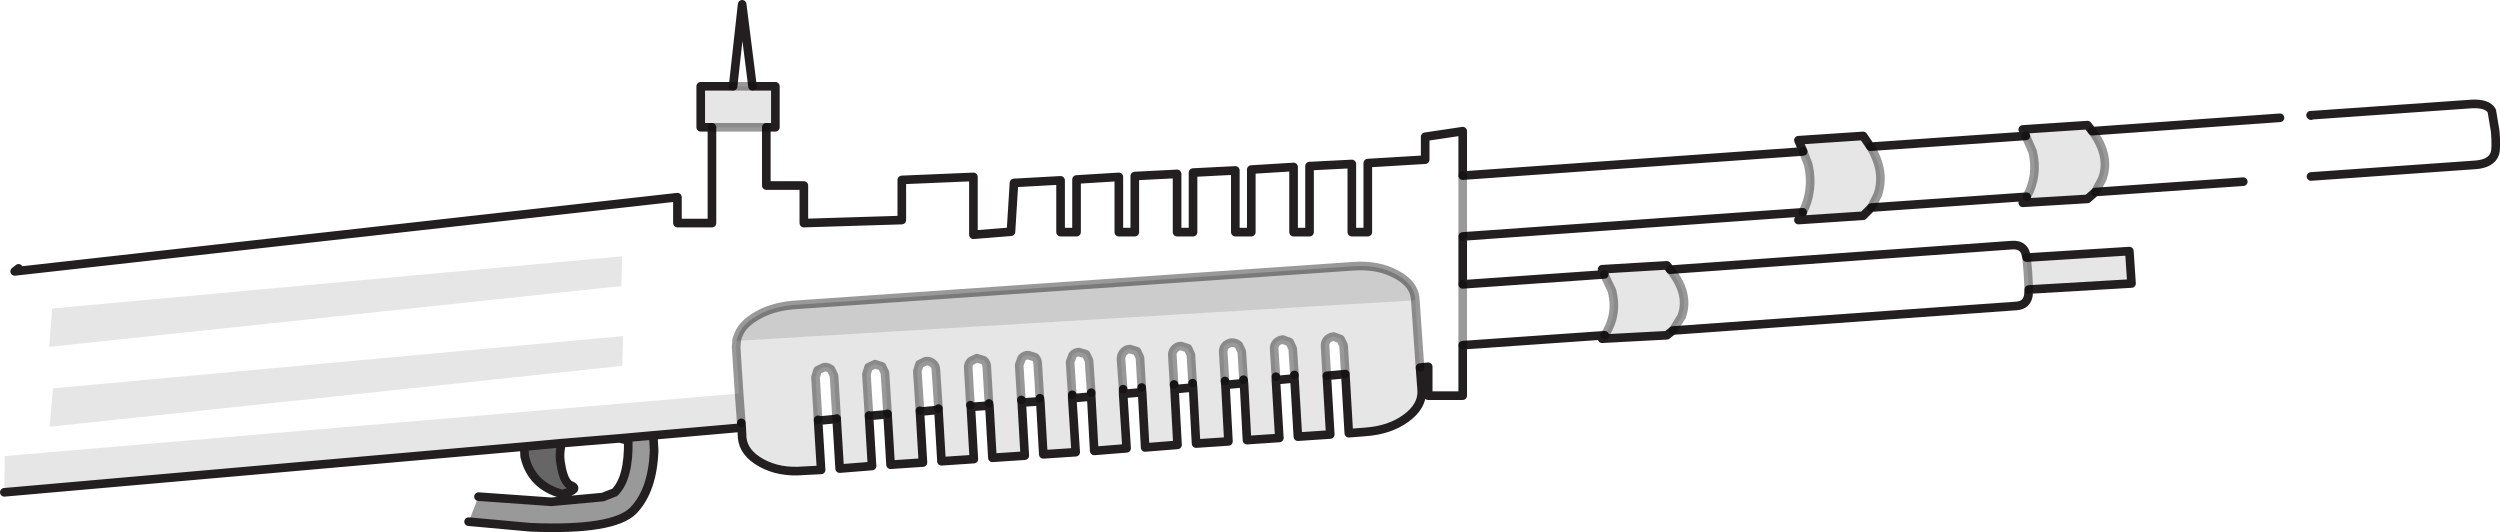 <?xml version="1.0" encoding="UTF-8" standalone="no"?>
<svg xmlns:xlink="http://www.w3.org/1999/xlink" height="61.65px" width="289.7px" xmlns="http://www.w3.org/2000/svg">
  <g transform="matrix(1.0, 0.0, 0.0, 1.0, 124.45, 43.85)">
    <path d="M-122.75 -12.4 L-123.3 -11.7 -122.75 -12.4 M143.35 -30.45 L143.3 -30.5 143.35 -30.5 143.35 -30.45" fill="#dcddde" fill-rule="evenodd" stroke="none"/>
    <path d="M-35.65 -29.1 L-35.65 -22.35 -31.3 -22.35 -31.3 -18.0 -19.95 -18.35 -19.95 -23.0 -11.65 -23.35 -11.65 -16.65 -7.3 -17.0 -6.95 -22.65 -1.55 -22.95 -1.55 -16.95 0.3 -16.95 0.3 -23.05 5.2 -23.35 5.2 -16.95 7.05 -16.95 7.05 -23.45 11.95 -23.7 11.95 -16.95 13.8 -16.95 13.8 -23.85 18.7 -24.1 18.7 -16.95 20.55 -16.95 20.55 -24.2 25.45 -24.5 25.45 -16.95 27.3 -16.95 27.3 -24.6 32.2 -24.85 32.2 -16.95 34.05 -16.95 34.05 -24.95 40.7 -25.35 40.7 -28.0 45.05 -28.65 45.05 -23.5 45.05 -16.45 45.05 -23.5 84.5 -26.3 85.1 -24.75 Q85.75 -21.8 84.45 -19.25 L45.05 -16.45 45.05 -10.9 45.05 -3.85 45.05 -10.9 61.45 -12.05 62.35 -10.15 Q63.05 -7.4 61.5 -5.0 L45.05 -3.85 45.05 2.0 41.05 2.0 41.05 -1.35 40.1 -1.25 39.55 -9.15 Q39.45 -10.95 37.35 -12.05 35.25 -13.2 32.4 -13.0 L-32.6 -8.5 Q-35.2 -8.25 -37.0 -7.1 -38.55 -6.15 -38.95 -4.85 L-39.05 -4.6 -39.15 -3.65 -38.8 1.75 -123.9 9.0 -123.65 -9.65 -123.7 -10.8 -123.65 -10.95 -123.3 -11.7 -122.75 -12.4 -45.95 -21.0 -45.95 -18.0 -41.95 -18.0 -41.95 -29.1 -35.65 -29.1 M92.3 -26.85 L110.3 -28.1 111.1 -26.25 Q111.75 -23.45 110.4 -21.05 L92.4 -19.8 93.15 -21.3 Q94.05 -23.95 92.3 -26.85 M118.0 -28.65 L139.75 -30.2 138.25 -27.1 135.5 -22.8 118.35 -21.6 119.15 -23.1 Q120.15 -25.75 118.0 -28.65 M-0.2 1.9 L-0.45 -1.9 -0.15 -2.7 Q0.15 -3.05 0.6 -3.05 L1.4 -2.8 1.75 -2.05 2.0 1.65 2.0 2.1 -0.2 2.3 -0.2 1.9 M5.7 1.8 L5.7 1.25 5.45 -2.25 Q5.45 -2.7 5.75 -3.05 6.05 -3.4 6.5 -3.4 L7.3 -3.15 7.65 -2.4 7.85 1.05 7.9 1.6 5.7 1.8 M11.65 1.25 L11.6 0.7 11.4 -2.65 Q11.35 -3.05 11.65 -3.4 11.95 -3.75 12.4 -3.75 L13.2 -3.5 13.55 -2.75 13.75 0.55 13.8 1.05 11.65 1.25 M17.55 0.75 L17.5 0.3 17.3 -3.0 Q17.25 -3.45 17.55 -3.8 17.85 -4.1 18.3 -4.15 18.75 -4.15 19.1 -3.85 L19.45 -3.1 19.65 0.15 19.7 0.55 17.55 0.75 M23.4 0.2 L23.4 -0.2 23.2 -3.35 Q23.15 -3.8 23.45 -4.15 23.75 -4.45 24.2 -4.5 L25.0 -4.2 25.35 -3.45 25.55 -0.4 25.55 0.0 23.4 0.2 M29.3 -0.3 L29.1 -3.7 Q29.05 -4.15 29.35 -4.5 29.65 -4.8 30.1 -4.85 L30.9 -4.55 31.25 -3.8 31.45 -0.5 29.3 -0.3 M69.4 -5.55 L70.4 -7.15 Q71.4 -9.75 69.1 -12.6 L108.75 -15.45 Q109.9 -15.5 110.25 -14.6 L110.4 -14.0 110.55 -12.2 110.65 -10.3 110.6 -9.6 Q110.4 -8.5 109.25 -8.4 L69.4 -5.55 M143.45 -30.5 L161.95 -31.8 Q163.8 -31.9 164.3 -31.0 L164.7 -28.6 Q164.85 -26.6 164.65 -26.05 164.25 -24.9 162.45 -24.75 L143.35 -23.4 143.45 -28.75 143.85 -30.25 143.45 -30.4 143.45 -30.5 M-52.35 -1.45 L-52.25 -4.9 -118.3 1.15 -118.7 5.6 -52.35 -1.45 M-118.4 -8.1 L-118.75 -3.65 -52.45 -10.7 -52.35 -14.15 -118.4 -8.1 M-37.25 -33.85 L-39.5 -33.85 -38.45 -43.35 -37.25 -33.85 M-29.65 4.8 L-29.95 -0.15 -29.7 -0.95 -28.95 -1.3 Q-28.5 -1.35 -28.15 -1.05 L-27.8 -0.3 -27.5 4.65 -27.5 4.7 -29.65 4.9 -29.65 4.8 M-23.75 4.35 L-23.75 4.3 -24.05 -0.5 -23.8 -1.3 -23.05 -1.65 -22.25 -1.4 -21.9 -0.65 -21.6 4.1 -21.6 4.15 -23.75 4.35 M-17.85 3.85 L-17.85 3.75 -18.15 -0.85 -17.9 -1.65 -17.15 -2.0 Q-16.7 -2.05 -16.35 -1.75 -16.0 -1.45 -16.0 -1.0 L-15.7 3.5 -15.7 3.65 -17.85 3.85 M-11.95 3.3 L-12.0 3.1 -12.25 -1.2 Q-12.3 -1.65 -11.95 -2.0 L-11.25 -2.35 -10.45 -2.1 Q-10.1 -1.8 -10.1 -1.35 L-9.85 2.9 -9.8 3.15 -11.95 3.3 M-6.05 2.8 L-6.1 2.5 -6.35 -1.55 -6.05 -2.35 Q-5.75 -2.7 -5.3 -2.7 L-4.5 -2.45 Q-4.2 -2.15 -4.2 -1.7 L-3.95 2.3 -3.9 2.65 -6.05 2.8" fill="#ffffff" fill-opacity="0.0" fill-rule="evenodd" stroke="none"/>
    <path d="M-35.65 -29.1 L-41.95 -29.1 -43.25 -29.1 -43.25 -33.85 -39.5 -33.85 -37.25 -33.85 -34.6 -33.85 -34.6 -29.1 -35.65 -29.1 M-123.9 9.0 L-38.8 1.75 -39.15 -3.65 -39.05 -4.6 -39.1 -4.35 39.55 -9.05 39.55 -9.15 40.1 -1.25 40.3 1.4 Q40.4 3.2 38.5 4.6 36.6 6.0 33.75 6.2 L31.85 6.35 31.45 -0.5 31.25 -3.8 30.9 -4.55 30.1 -4.85 Q29.65 -4.8 29.35 -4.5 29.05 -4.15 29.1 -3.7 L29.3 -0.3 29.7 6.5 25.95 6.75 25.55 0.0 25.55 -0.4 25.35 -3.45 25.0 -4.2 24.2 -4.5 Q23.75 -4.45 23.45 -4.15 23.15 -3.8 23.2 -3.35 L23.4 -0.2 23.4 0.2 23.8 6.9 20.05 7.15 19.7 0.55 19.65 0.15 19.45 -3.1 19.1 -3.85 Q18.75 -4.15 18.3 -4.15 17.85 -4.1 17.55 -3.8 17.25 -3.45 17.3 -3.0 L17.5 0.3 17.55 0.75 17.9 7.3 14.15 7.55 13.8 1.05 13.75 0.55 13.55 -2.75 13.2 -3.5 12.4 -3.75 Q11.95 -3.75 11.65 -3.4 11.35 -3.05 11.4 -2.65 L11.6 0.7 11.65 1.25 12.0 7.7 8.25 8.0 7.9 1.6 7.85 1.05 7.65 -2.4 7.3 -3.15 6.5 -3.4 Q6.05 -3.4 5.75 -3.05 5.45 -2.7 5.45 -2.25 L5.7 1.25 5.7 1.8 6.1 8.1 2.35 8.4 2.0 2.1 2.0 1.65 1.75 -2.05 1.4 -2.8 0.6 -3.05 Q0.15 -3.05 -0.15 -2.7 L-0.45 -1.9 -0.2 1.9 -0.2 2.3 0.2 8.55 -3.55 8.8 -3.9 2.65 -3.95 2.3 -4.2 -1.7 Q-4.2 -2.15 -4.5 -2.45 L-5.3 -2.7 Q-5.75 -2.7 -6.05 -2.35 L-6.35 -1.55 -6.1 2.5 -6.05 2.8 -5.7 8.95 -9.45 9.2 -9.8 3.15 -9.85 2.9 -10.1 -1.35 Q-10.1 -1.8 -10.45 -2.1 L-11.25 -2.35 -11.95 -2.0 Q-12.3 -1.65 -12.25 -1.2 L-12.0 3.1 -11.95 3.3 -11.6 9.35 -15.35 9.6 -15.7 3.65 -15.7 3.5 -16.0 -1.0 Q-16.0 -1.45 -16.35 -1.75 -16.7 -2.05 -17.15 -2.0 L-17.9 -1.65 -18.15 -0.85 -17.85 3.75 -17.85 3.85 -17.5 9.75 -21.25 10.0 -21.6 4.15 -21.6 4.1 -21.9 -0.65 -22.25 -1.4 -23.05 -1.65 -23.8 -1.3 -24.05 -0.5 -23.75 4.3 -23.75 4.35 -23.4 10.15 -27.15 10.45 -27.5 4.7 -27.5 4.65 -27.8 -0.3 -28.15 -1.05 Q-28.5 -1.35 -28.95 -1.3 L-29.7 -0.95 -29.95 -0.15 -29.65 4.8 -29.65 4.9 -29.3 10.6 -31.3 10.7 Q-34.1 10.95 -36.2 9.8 -38.3 8.65 -38.45 6.85 L-38.5 5.7 -48.75 6.6 -52.65 6.95 -59.35 7.5 -63.7 7.9 -123.95 13.2 -123.9 9.0 M84.5 -26.3 L83.95 -27.6 91.45 -28.1 92.3 -26.85 Q94.05 -23.95 93.15 -21.3 L92.4 -19.8 91.45 -18.85 83.95 -18.35 84.45 -19.25 Q85.75 -21.8 85.1 -24.75 L84.5 -26.3 M110.3 -28.1 L109.95 -28.85 117.45 -29.35 118.0 -28.65 Q120.15 -25.75 119.15 -23.1 L118.35 -21.6 117.45 -20.8 109.95 -20.35 110.4 -21.05 Q111.75 -23.45 111.1 -26.25 L110.3 -28.1 M61.45 -12.05 L61.2 -12.65 68.7 -13.1 69.1 -12.6 Q71.4 -9.75 70.4 -7.15 L69.4 -5.55 68.7 -5.0 61.2 -4.6 61.5 -5.0 Q63.05 -7.4 62.35 -10.15 L61.45 -12.05 M110.4 -14.0 L122.3 -14.75 122.55 -11.0 110.65 -10.3 110.55 -12.2 110.4 -14.0 M-118.4 -8.1 L-52.35 -14.15 -52.45 -10.7 -118.75 -3.65 -118.4 -8.1 M-52.35 -1.45 L-118.7 5.6 -118.3 1.15 -52.25 -4.9 -52.35 -1.45 M-38.5 5.7 L-38.55 5.15 -38.5 5.7 M-38.8 1.75 L-38.55 5.15 -38.8 1.75" fill="#000000" fill-opacity="0.098" fill-rule="evenodd" stroke="none"/>
    <path d="M-39.05 -4.6 L-38.95 -4.85 Q-38.55 -6.15 -37.0 -7.1 -35.2 -8.25 -32.6 -8.5 L32.4 -13.0 Q35.25 -13.2 37.35 -12.05 39.45 -10.95 39.55 -9.15 L39.55 -9.05 -39.1 -4.35 -39.05 -4.6" fill="#000000" fill-opacity="0.2" fill-rule="evenodd" stroke="none"/>
    <path d="M-48.75 6.6 L-48.65 8.3 Q-48.8 12.95 -51.05 15.3 -53.35 17.65 -63.0 17.25 L-70.15 16.6 -69.9 16.0 -69.0 13.7 -60.55 14.3 -54.6 13.75 -53.2 13.2 Q-51.55 11.5 -51.65 7.2 L-52.65 6.95 -48.75 6.6" fill="#000000" fill-opacity="0.4" fill-rule="evenodd" stroke="none"/>
    <path d="M-59.35 7.5 Q-59.7 8.7 -59.45 10.0 -59.1 12.1 -58.3 12.4 -57.2 12.85 -59.3 13.4 -62.85 12.45 -63.65 9.05 L-63.7 7.9 -59.35 7.5" fill="#000000" fill-opacity="0.6" fill-rule="evenodd" stroke="none"/>
    <path d="M45.05 -23.5 L45.05 -28.65 40.7 -28.0 40.7 -25.35 34.05 -24.95 34.05 -16.95 32.2 -16.95 32.2 -24.85 27.3 -24.6 27.3 -16.95 25.45 -16.95 25.45 -24.5 20.55 -24.2 20.55 -16.95 18.7 -16.95 18.7 -24.1 13.8 -23.85 13.8 -16.95 11.95 -16.95 11.95 -23.7 7.05 -23.45 7.05 -16.95 5.2 -16.95 5.2 -23.35 0.3 -23.05 0.3 -16.95 -1.55 -16.95 -1.55 -22.95 -6.95 -22.65 -7.3 -17.0 -11.65 -16.65 -11.65 -23.35 -19.95 -23.0 -19.95 -18.35 -31.3 -18.0 -31.3 -22.35 -35.65 -22.35 -35.65 -29.1 -34.6 -29.1 -34.6 -33.85 -37.25 -33.85 -38.45 -43.35 -39.5 -33.85 -43.25 -33.85 -43.25 -29.1 -41.95 -29.1 -41.95 -18.0 -45.95 -18.0 -45.95 -21.0 -122.75 -12.4 -122.3 -12.75 M40.1 -1.25 L41.05 -1.35 41.05 2.0 45.05 2.0 45.05 -3.85 61.5 -5.0 61.2 -4.6 68.7 -5.0 69.4 -5.55 109.25 -8.4 Q110.4 -8.5 110.6 -9.6 L110.65 -10.3 122.55 -11.0 122.3 -14.75 110.4 -14.0 110.25 -14.6 Q109.9 -15.5 108.75 -15.45 L69.1 -12.6 68.7 -13.1 61.2 -12.65 61.45 -12.05 45.05 -10.9 45.05 -16.45 84.45 -19.25 83.95 -18.35 91.45 -18.85 92.4 -19.8 110.4 -21.05 109.95 -20.35 117.45 -20.8 118.35 -21.6 135.5 -22.8 M45.05 -23.5 L84.5 -26.3 83.95 -27.6 91.45 -28.1 92.3 -26.85 110.3 -28.1 109.95 -28.85 117.45 -29.35 118.0 -28.65 139.75 -30.2 M2.0 1.65 L2.0 2.1 2.35 8.4 6.1 8.1 5.7 1.8 5.7 1.25 M7.85 1.05 L7.9 1.6 8.25 8.0 12.0 7.7 11.65 1.25 11.6 0.7 M13.75 0.55 L13.8 1.05 14.15 7.55 17.9 7.3 17.55 0.75 17.5 0.3 M19.65 0.15 L19.7 0.55 20.05 7.15 23.8 6.9 23.4 0.2 23.4 -0.2 M25.55 -0.4 L25.55 0.0 25.95 6.75 29.7 6.5 29.3 -0.3 31.45 -0.5 31.85 6.35 33.75 6.2 Q36.6 6.0 38.5 4.6 40.4 3.2 40.3 1.4 L40.1 -1.25 M143.45 -30.5 L161.95 -31.8 Q163.8 -31.9 164.3 -31.0 L164.7 -28.6 Q164.85 -26.6 164.65 -26.05 164.25 -24.9 162.45 -24.75 L143.35 -23.4 M143.35 -30.45 L143.3 -30.5 143.35 -30.5 M25.55 0.0 L23.4 0.2 M19.7 0.55 L17.55 0.75 M13.8 1.05 L11.65 1.25 M7.9 1.6 L5.7 1.8 M-27.5 4.65 L-27.5 4.7 -27.15 10.45 -23.4 10.15 -23.75 4.35 -23.75 4.3 M-21.6 4.1 L-21.6 4.15 -21.25 10.0 -17.5 9.75 -17.85 3.85 -17.85 3.75 M-15.7 3.5 L-15.7 3.65 -15.35 9.6 -11.6 9.35 -11.95 3.3 -12.0 3.1 M-9.85 2.9 L-9.8 3.15 -9.45 9.2 -5.7 8.95 -6.05 2.8 -6.1 2.5 M-3.95 2.3 L-3.9 2.65 -3.55 8.8 0.2 8.55 -0.2 2.3 -0.2 1.9 M-3.9 2.65 L-6.05 2.8 M-15.7 3.65 L-17.85 3.85 M-9.8 3.15 L-11.95 3.3 M-21.6 4.15 L-23.75 4.35 M-29.65 4.9 L-29.65 4.8 M-27.5 4.7 L-29.65 4.9 -29.3 10.6 -31.3 10.7 Q-34.1 10.95 -36.2 9.8 -38.3 8.65 -38.45 6.85 L-38.5 5.7 -48.75 6.6 -48.65 8.3 Q-48.8 12.95 -51.05 15.3 -53.35 17.65 -63.0 17.25 L-70.15 16.6 M-69.0 13.7 L-60.55 14.3 -54.6 13.75 -53.2 13.2 Q-51.55 11.5 -51.65 7.2 L-52.65 6.95 -59.35 7.5 Q-59.7 8.7 -59.45 10.0 -59.1 12.1 -58.3 12.4 -57.2 12.85 -59.3 13.4 -62.85 12.45 -63.65 9.05 L-63.7 7.9 -123.95 13.2 M-38.55 5.15 L-38.5 5.7 M-48.75 6.6 L-52.65 6.95 M-63.7 7.9 L-59.35 7.5 M2.0 2.1 L-0.2 2.3" fill="none" stroke="#231f20" stroke-linecap="round" stroke-linejoin="round" stroke-width="1.0"/>
    <path d="M-35.65 -29.1 L-41.95 -29.1 M-38.8 1.75 L-39.15 -3.65 -39.05 -4.6 -38.95 -4.85 Q-38.55 -6.15 -37.0 -7.1 -35.2 -8.25 -32.6 -8.5 L32.4 -13.0 Q35.25 -13.2 37.35 -12.05 39.45 -10.95 39.55 -9.15 L40.1 -1.25 M45.05 -3.85 L45.05 -10.9 M45.05 -16.45 L45.05 -23.5 M-0.2 1.9 L-0.45 -1.9 -0.15 -2.7 Q0.15 -3.05 0.6 -3.05 L1.4 -2.8 1.75 -2.05 2.0 1.65 M5.7 1.25 L5.45 -2.25 Q5.45 -2.7 5.75 -3.05 6.05 -3.4 6.5 -3.4 L7.3 -3.15 7.65 -2.4 7.85 1.05 M11.6 0.7 L11.4 -2.65 Q11.35 -3.05 11.65 -3.4 11.95 -3.75 12.4 -3.75 L13.2 -3.5 13.55 -2.75 13.75 0.55 M17.5 0.3 L17.3 -3.0 Q17.25 -3.45 17.55 -3.8 17.85 -4.1 18.3 -4.15 18.75 -4.15 19.1 -3.85 L19.45 -3.1 19.65 0.15 M23.4 -0.2 L23.2 -3.35 Q23.15 -3.8 23.45 -4.15 23.75 -4.45 24.2 -4.5 L25.0 -4.2 25.35 -3.45 25.55 -0.4 M29.3 -0.3 L29.1 -3.7 Q29.05 -4.15 29.35 -4.5 29.65 -4.8 30.1 -4.85 L30.9 -4.55 31.25 -3.8 31.45 -0.5 M39.55 -9.05 L39.55 -9.15 M61.45 -12.05 L62.35 -10.15 Q63.05 -7.4 61.5 -5.0 M69.4 -5.55 L70.4 -7.15 Q71.4 -9.75 69.1 -12.6 M110.3 -28.1 L111.1 -26.25 Q111.75 -23.45 110.4 -21.05 M84.5 -26.3 L85.1 -24.75 Q85.75 -21.8 84.45 -19.25 M92.4 -19.8 L93.15 -21.3 Q94.05 -23.95 92.3 -26.85 M118.35 -21.6 L119.15 -23.1 Q120.15 -25.75 118.0 -28.65 M110.65 -10.3 L110.55 -12.2 110.4 -14.0 M-39.5 -33.85 L-37.25 -33.85 M-39.05 -4.6 L-39.1 -4.35 M-29.65 4.8 L-29.95 -0.15 -29.7 -0.95 -28.95 -1.3 Q-28.5 -1.35 -28.15 -1.05 L-27.8 -0.3 -27.5 4.65 M-23.75 4.3 L-24.05 -0.5 -23.8 -1.3 -23.05 -1.65 -22.25 -1.4 -21.9 -0.65 -21.6 4.1 M-17.85 3.75 L-18.15 -0.85 -17.9 -1.65 -17.15 -2.0 Q-16.7 -2.05 -16.35 -1.75 -16.0 -1.45 -16.0 -1.0 L-15.7 3.5 M-12.0 3.1 L-12.25 -1.2 Q-12.3 -1.65 -11.95 -2.0 L-11.25 -2.35 -10.45 -2.1 Q-10.1 -1.8 -10.1 -1.35 L-9.85 2.9 M-6.1 2.5 L-6.35 -1.55 -6.05 -2.35 Q-5.75 -2.7 -5.3 -2.7 L-4.5 -2.45 Q-4.2 -2.15 -4.2 -1.7 L-3.95 2.3 M-38.55 5.15 L-38.8 1.75" fill="none" stroke="#000000" stroke-linecap="round" stroke-linejoin="round" stroke-opacity="0.4" stroke-width="1.0"/>
  </g>
</svg>
